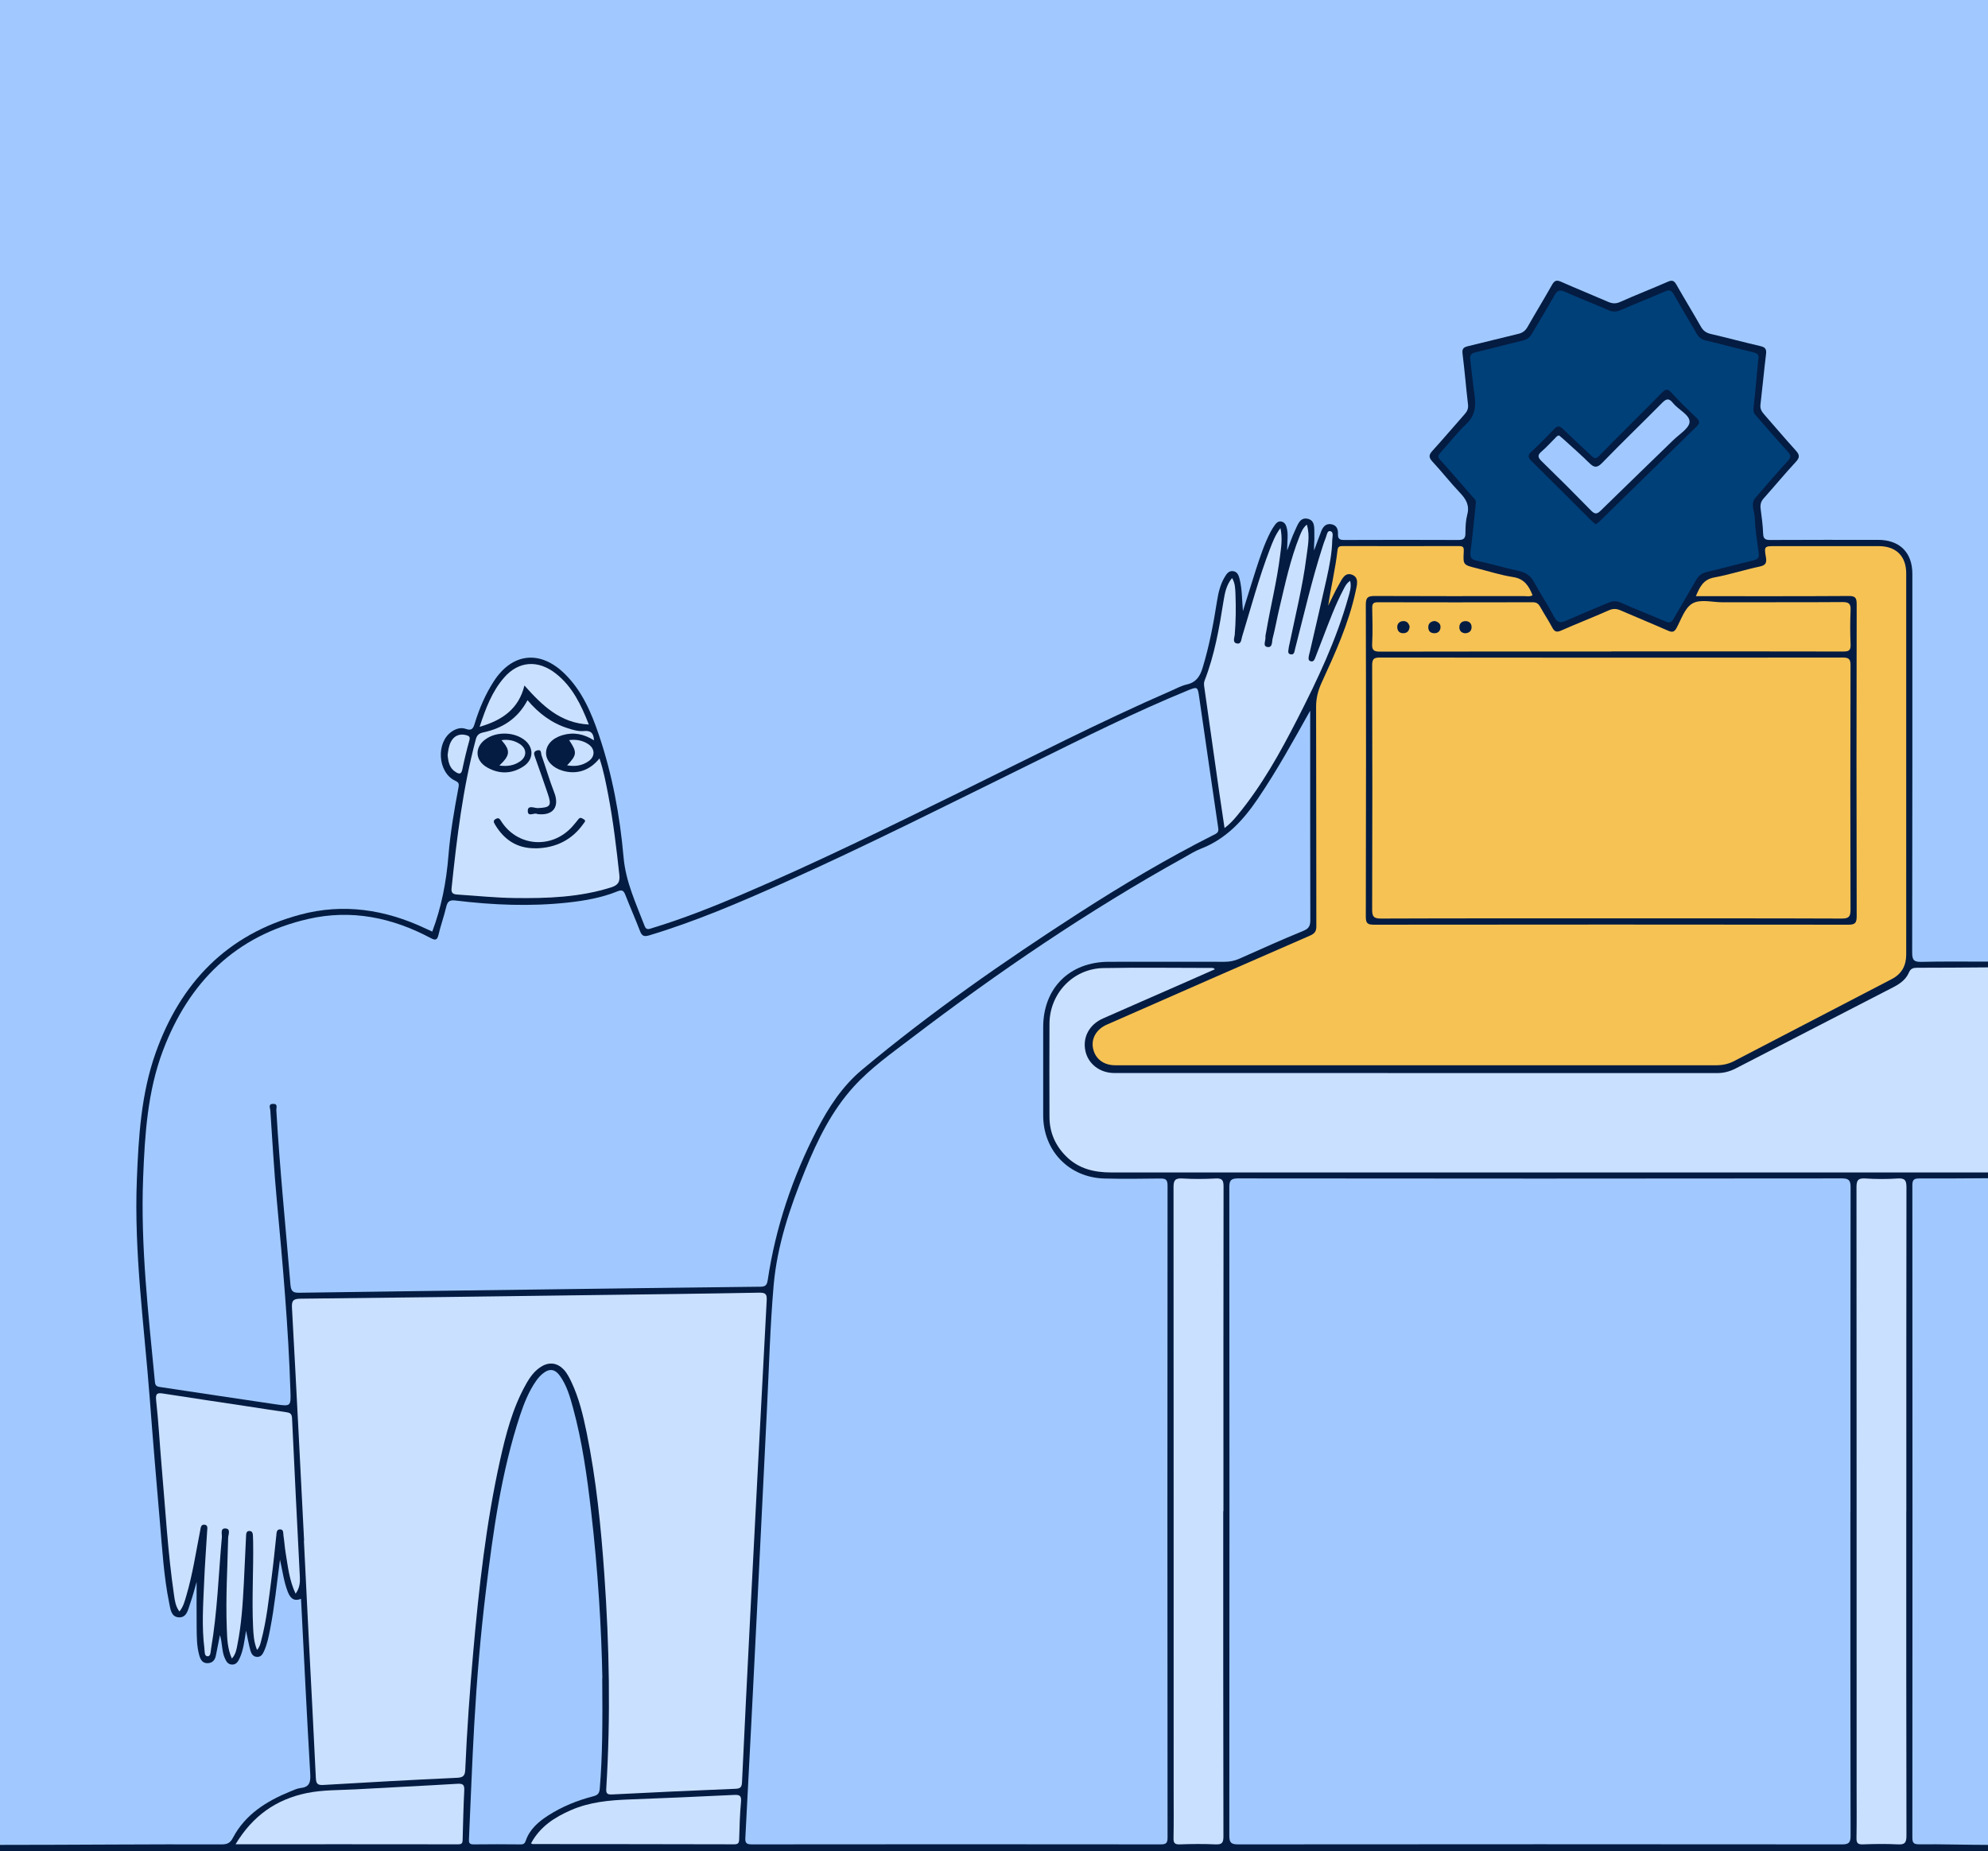 <svg viewBox="0 0 320 298" fill="none" xmlns="http://www.w3.org/2000/svg">
<g clip-path="url(#clip0_707_6056)">
<rect width="320" height="298" fill="#F6C254"/>
<path d="M0 297V0C105.713 0 214.287 0 320 0C320 50.979 320 104.021 320 155C320 155 319.25 155.194 318.739 155.204C315.488 155.264 312.247 155.284 308.996 155.204C307.825 155.174 307.495 154.765 307.405 153.567C307.365 152.987 307.385 152.408 307.385 151.819C307.385 132.246 307.385 112.673 307.385 93.091C307.385 92.342 307.465 91.593 307.275 90.854C306.755 88.837 305.014 87.438 302.913 87.418C297.251 87.379 291.588 87.418 285.926 87.398C283.745 87.398 283.625 87.279 283.355 85.152C282.825 80.927 282.835 80.938 285.556 77.692C286.466 76.603 287.437 75.575 288.367 74.516C289.067 73.718 289.007 73.138 288.327 72.379C286.847 70.752 285.446 69.044 283.975 67.396C283.195 66.517 282.925 65.619 283.055 64.44C283.315 62.134 283.535 59.817 283.755 57.5C283.835 56.661 283.545 56.282 282.765 56.092C280.624 55.553 278.493 54.964 276.342 54.504C274.752 54.165 273.651 53.346 272.901 51.918C271.97 50.15 270.86 48.492 269.89 46.745C269.399 45.866 268.859 45.746 267.959 46.126C265.808 47.035 263.657 47.933 261.516 48.852C260.366 49.341 259.295 49.341 258.155 48.822C256.114 47.883 253.993 47.114 251.952 46.176C251.002 45.736 250.422 45.916 249.912 46.815C248.911 48.592 247.801 50.3 246.83 52.097C246.12 53.416 245.11 54.145 243.659 54.454C241.508 54.934 239.377 55.533 237.236 56.032C236.316 56.242 235.946 56.651 236.056 57.67C236.316 59.977 236.516 62.293 236.766 64.61C236.876 65.639 236.646 66.468 235.966 67.246C234.415 69.044 232.865 70.832 231.294 72.609C230.744 73.228 230.734 73.668 231.284 74.307C232.825 76.104 234.385 77.892 235.956 79.669C236.636 80.448 236.936 81.277 236.756 82.306C236.586 83.284 236.576 84.293 236.436 85.281C236.156 87.229 236.016 87.398 233.985 87.409C228.783 87.418 223.571 87.409 218.369 87.409C217.868 87.409 217.368 87.398 216.868 87.409C215.758 87.418 215.007 87.039 214.917 85.811C214.887 85.411 214.727 85.072 214.287 84.992C213.797 84.902 213.517 85.201 213.287 85.581C212.916 86.19 212.746 86.889 212.486 87.538C212.266 88.078 212.216 89.016 211.456 88.847C210.846 88.707 211.096 87.858 211.126 87.289C211.176 86.46 211.286 85.631 210.966 84.832C210.836 84.522 210.796 84.153 210.405 84.073C209.965 83.983 209.735 84.303 209.495 84.602C208.885 85.361 208.675 86.32 208.275 87.189C208.015 87.758 207.974 88.767 207.194 88.597C206.544 88.457 206.774 87.538 206.854 86.929C206.924 86.42 206.824 85.941 206.694 85.451C206.604 85.122 206.524 84.782 206.124 84.722C205.724 84.662 205.513 84.962 205.343 85.242C204.513 86.55 203.963 87.988 203.453 89.436C202.532 92.062 201.702 94.718 200.892 97.385C200.742 97.884 200.641 98.673 200.061 98.623C199.341 98.563 199.471 97.734 199.451 97.185C199.411 96.026 199.471 94.858 199.171 93.72C199.041 93.24 199.011 92.651 198.401 92.561C197.83 92.481 197.68 93.041 197.47 93.43C196.36 95.407 196.29 97.644 195.91 99.801C195.419 102.547 194.799 105.254 193.949 107.91C193.529 109.238 192.708 110.067 191.388 110.576C186.456 112.474 181.694 114.79 176.922 117.047C169.359 120.622 161.946 124.507 154.403 128.122C148.88 130.768 143.448 133.564 137.896 136.151C127.602 140.964 117.338 145.827 106.523 149.422C106.283 149.502 106.053 149.582 105.813 149.652C104.222 150.131 103.762 149.902 103.052 148.434C101.151 144.549 100.161 140.455 99.691 136.141C98.86 128.611 97.44 121.182 94.278 114.221C93.138 111.715 91.727 109.328 89.336 107.78C85.685 105.423 82.573 106.122 80.093 109.668C78.692 111.675 77.832 113.912 77.001 116.169C76.431 117.716 76.311 117.836 74.67 117.776C73.77 117.746 73.06 118.086 72.479 118.745C70.899 120.552 71.169 123.708 73.16 125.066C74.16 125.745 74.37 126.494 74.17 127.593C73.24 132.576 72.639 137.599 72.149 142.652C71.929 144.959 71.009 147.156 70.289 149.362C69.938 150.421 69.138 150.241 68.348 149.892C66.177 148.933 63.966 148.074 61.635 147.585C51.351 145.418 42.487 148.234 34.834 155.234C27.951 161.526 24.74 169.574 23.48 178.602C22.529 185.412 22.289 192.263 22.549 199.103C22.769 204.985 23.209 210.857 23.91 216.709C24.31 220.084 24.46 223.49 24.75 226.875C25.15 231.459 25.48 236.052 25.89 240.636C26.191 244.061 26.471 247.496 26.761 250.921C26.961 253.358 27.191 255.805 27.801 258.181C27.971 258.84 28.061 259.789 28.872 259.839C29.692 259.889 29.862 258.97 30.112 258.321C30.492 257.353 30.703 256.334 31.003 255.335C31.083 255.056 31.133 254.766 31.283 254.516C31.433 254.267 31.623 253.977 31.953 254.067C32.203 254.137 32.253 254.437 32.283 254.696C32.303 254.946 32.253 255.196 32.253 255.445C32.223 258.441 32.243 261.427 32.243 264.423C32.243 265.142 32.443 265.821 32.633 266.49C32.753 266.919 33.003 267.259 33.504 267.229C33.934 267.209 34.134 266.909 34.274 266.52C34.554 265.731 34.664 264.912 34.824 264.093C34.884 263.774 34.974 263.354 35.334 263.304C35.785 263.244 35.935 263.694 36.045 264.033C36.305 264.862 36.255 265.771 36.615 266.58C36.775 266.939 36.885 267.439 37.405 267.429C37.895 267.429 38.096 266.999 38.245 266.62C38.656 265.611 38.856 264.553 39.036 263.484C39.096 263.125 39.156 262.635 39.566 262.585C40.086 262.525 40.156 263.065 40.296 263.434C40.517 264.023 40.446 264.672 40.706 265.252C40.857 265.591 40.967 266.001 41.417 266.021C41.917 266.04 42.117 265.661 42.257 265.242C42.897 263.384 43.218 261.467 43.498 259.539C43.808 257.442 44.108 255.355 44.318 253.248C44.358 252.839 44.448 252.429 44.568 252.03C44.658 251.73 44.718 251.311 45.148 251.341C45.478 251.361 45.569 251.7 45.669 251.97C45.919 252.679 45.999 253.428 46.189 254.147C46.379 254.876 46.589 255.585 46.909 256.264C47.089 256.644 47.269 257.013 47.789 257.033C48.65 257.073 48.88 257.662 48.94 258.391C49.17 261.247 49.3 264.103 49.44 266.959C49.68 271.802 49.93 276.646 50.19 281.499C50.27 283.027 50.23 284.565 50.361 286.103C50.48 287.381 50.17 287.81 48.91 288.19C46.549 288.909 44.308 289.847 42.297 291.315C40.496 292.634 38.956 294.181 37.895 296.149C37.455 296.968 36.795 297.357 35.885 297.387C35.554 297.387 35.214 297.407 34.884 297.407C23.97 297.407 13.065 297.407 2.151 297.407C1.421 297.407 0 297 0 297Z" fill="#A1C9FF"/>
<path d="M0 297C11.915 297 23.82 296.877 35.734 296.917C36.665 296.917 37.095 296.628 37.515 295.819C39.516 292.054 42.917 289.957 46.719 288.399C47.259 288.18 47.809 287.91 48.37 287.85C49.81 287.69 50.01 286.941 49.94 285.593C49.4 276.426 48.96 267.259 48.49 258.091C48.48 257.882 48.47 257.682 48.45 257.382C47.229 257.882 46.689 257.193 46.309 256.224C45.709 254.676 45.498 253.028 45.068 251.081C44.548 255.026 44.188 258.661 43.488 262.236C43.248 263.454 43.017 264.682 42.497 265.821C42.287 266.27 42.047 266.729 41.437 266.739C40.757 266.749 40.466 266.24 40.316 265.741C40.036 264.762 39.876 263.753 39.606 262.515C39.336 264.213 39.176 265.661 38.556 266.989C38.295 267.538 37.985 268.028 37.275 267.968C36.645 267.908 36.405 267.428 36.175 266.919C35.684 265.811 35.815 264.572 35.404 263.224C35.154 264.482 34.944 265.481 34.754 266.49C34.614 267.229 34.224 267.718 33.434 267.748C32.593 267.778 32.273 267.169 32.083 266.51C31.653 265.012 31.673 263.464 31.653 261.936C31.623 259.4 31.653 256.873 31.653 254.656C31.373 255.605 31.043 256.923 30.592 258.201C30.262 259.14 30.062 260.468 28.742 260.368C27.521 260.268 27.431 259.01 27.231 258.051C26.361 253.767 26.121 249.413 25.74 245.069C25.17 238.449 24.61 231.828 24.11 225.207C23.219 213.453 21.559 201.74 22.029 189.906C22.299 183.006 22.719 176.095 25.04 169.534C29.032 158.26 36.515 150.411 48.32 147.245C55.272 145.378 62.005 146.416 68.468 149.462C68.838 149.642 69.218 149.802 69.578 149.971C71.069 146.017 71.839 141.963 72.179 137.798C72.479 134.074 73.12 130.389 73.81 126.724C73.93 126.085 73.77 125.925 73.23 125.665C70.439 124.337 70.148 119.484 72.74 117.756C73.42 117.297 74.22 117.057 75.001 117.347C75.961 117.696 76.191 117.227 76.421 116.448C77.151 114.061 78.132 111.774 79.492 109.667C82.474 105.074 86.985 104.614 90.907 108.479C93.688 111.215 95.169 114.68 96.389 118.275C98.56 124.677 99.781 131.297 100.371 137.988C100.721 142.002 102.392 145.468 103.772 149.093C104.042 149.792 104.502 149.552 104.993 149.402C109.925 147.904 114.707 146.007 119.438 143.99C131.353 138.907 142.968 133.185 154.593 127.483C165.847 121.96 177.002 116.218 188.507 111.205C189.347 110.836 190.167 110.386 191.048 110.187C192.538 109.847 193.158 108.888 193.579 107.51C194.659 103.965 195.339 100.35 195.91 96.695C196.12 95.377 196.43 94.089 197.12 92.921C197.42 92.421 197.76 91.872 198.441 91.942C199.211 92.012 199.401 92.681 199.551 93.28C199.951 94.938 199.911 96.645 200.071 98.373C200.762 96.176 201.432 93.979 202.132 91.792C202.812 89.705 203.493 87.608 204.503 85.651C204.713 85.251 204.953 84.862 205.223 84.492C205.473 84.153 205.794 83.853 206.274 83.963C206.784 84.083 206.994 84.482 207.114 84.942C207.414 86.07 207.164 87.219 207.194 88.617C207.654 87.418 207.964 86.43 208.405 85.511C208.845 84.612 209.175 83.254 210.445 83.504C211.806 83.773 211.516 85.201 211.566 86.23C211.606 87.009 211.466 87.798 211.526 88.617C211.916 87.578 212.276 86.529 212.686 85.491C212.967 84.792 213.417 84.253 214.277 84.392C215.157 84.532 215.407 85.211 215.367 85.96C215.317 86.859 215.758 86.939 216.498 86.929C222.58 86.909 228.663 86.899 234.735 86.929C235.606 86.929 235.886 86.679 235.886 85.82C235.886 84.832 235.926 83.803 236.176 82.855C236.576 81.367 235.996 80.368 235.005 79.329C233.465 77.702 232.074 75.924 230.554 74.287C229.913 73.597 230.013 73.188 230.594 72.549C232.354 70.612 234.045 68.614 235.776 66.657C236.186 66.198 236.376 65.748 236.296 65.089C235.976 62.373 235.756 59.637 235.416 56.921C235.326 56.162 235.566 55.912 236.246 55.742C238.957 55.103 241.648 54.394 244.359 53.755C245.06 53.595 245.52 53.276 245.88 52.637C247.17 50.36 248.541 48.133 249.821 45.856C250.202 45.187 250.522 45.027 251.252 45.347C253.753 46.455 256.294 47.484 258.805 48.572C259.485 48.872 260.056 48.942 260.786 48.612C263.317 47.474 265.918 46.475 268.459 45.357C269.139 45.057 269.459 45.157 269.83 45.796C271.12 48.073 272.491 50.3 273.781 52.577C274.161 53.256 274.642 53.595 275.392 53.765C278.063 54.384 280.714 55.103 283.385 55.722C284.155 55.902 284.365 56.212 284.275 56.98C283.945 59.697 283.695 62.423 283.375 65.149C283.295 65.808 283.565 66.248 283.955 66.697C285.656 68.634 287.317 70.602 289.047 72.509C289.668 73.188 289.748 73.627 289.077 74.346C287.297 76.264 285.636 78.281 283.885 80.238C283.425 80.757 283.315 81.277 283.405 81.946C283.585 83.264 283.755 84.582 283.805 85.91C283.835 86.739 284.145 86.929 284.936 86.929C290.728 86.899 296.51 86.909 302.303 86.909C305.774 86.909 307.825 88.936 307.825 92.381C307.825 112.703 307.835 133.025 307.795 153.347C307.795 154.535 308.055 154.875 309.276 154.845C312.767 154.755 316.499 154.815 320 154.805V155.853C319.47 156.293 318.599 156.223 317.979 156.233C315.188 156.233 312.397 156.263 309.606 156.223C308.605 156.213 307.845 156.432 307.305 157.351C306.795 158.23 305.974 158.819 305.074 159.289C296.641 163.642 288.247 168.046 279.774 172.3C278.553 172.92 277.313 173.199 275.942 173.199C243.959 173.179 211.986 173.189 180.003 173.189C178.963 173.189 177.912 173.199 176.962 172.68C175.221 171.731 174.191 170.333 174.151 168.296C174.111 166.159 175.151 164.621 176.962 163.642C178.903 162.594 180.973 161.815 182.994 160.946C186.546 159.408 190.077 157.841 193.869 156.173C187.946 156.413 182.254 155.813 176.592 156.492C172.47 156.982 169.479 160.467 169.419 164.651C169.349 169.764 169.339 174.877 169.419 179.98C169.499 184.633 173.21 188.128 177.932 188.128C224.401 188.128 270.87 188.128 317.339 188.138C318.189 188.138 319.26 187.909 320 188.588V189.736C319.52 190.176 318.719 190.136 318.139 190.136C315.478 190.146 312.817 190.136 310.146 190.136C308.475 190.136 308.355 190.256 308.345 191.893C308.335 195.049 308.345 198.204 308.345 201.36C308.345 232.177 308.345 262.985 308.345 293.802C308.345 295.493 309.186 296.338 310.866 296.338C313.317 296.338 315.778 296.338 318.229 296.338C318.809 296.338 319.56 296.51 320 297V298C214.467 298 105.543 298 0 298V297Z" fill="#041C42"/>
<path d="M297.851 243.392C297.851 260.758 297.841 278.134 297.881 295.5C297.881 296.608 297.631 296.928 296.48 296.918C264.087 296.888 231.694 296.888 199.291 296.918C198.15 296.918 197.88 296.628 197.88 295.5C197.91 260.718 197.91 225.936 197.88 191.155C197.88 190.066 198.09 189.707 199.281 189.707C231.674 189.746 264.067 189.746 296.47 189.707C297.641 189.707 297.881 190.046 297.881 191.155C297.851 208.57 297.861 225.976 297.861 243.392H297.851Z" fill="#A1C9FF"/>
<path d="M210.895 114.371C210.895 114.73 210.895 115.09 210.895 115.449C210.895 126.334 210.885 137.229 210.915 148.114C210.915 149.023 210.705 149.482 209.795 149.851C206.344 151.269 202.932 152.797 199.521 154.325C198.731 154.675 197.97 154.834 197.12 154.834C190.917 154.814 184.715 154.834 178.502 154.834C172.18 154.834 167.918 159.069 167.918 165.36C167.918 170.093 167.918 174.837 167.918 179.57C167.918 185.282 172.12 189.606 177.842 189.726C180.793 189.796 183.754 189.766 186.716 189.726C187.586 189.716 187.936 189.846 187.936 190.854C187.906 225.846 187.906 260.837 187.936 295.829C187.936 296.717 187.696 296.917 186.836 296.917C164.887 296.897 142.948 296.887 120.999 296.917C120.069 296.917 119.929 296.628 119.979 295.789C120.629 283.506 121.259 271.223 121.869 258.95C122.41 248.205 122.92 237.46 123.46 226.705C123.79 220.104 123.96 213.493 124.53 206.922C125.091 200.481 127.171 194.36 129.602 188.388C131.583 183.525 133.874 178.821 137.456 174.897C140.157 171.931 143.438 169.614 146.609 167.197C160.605 156.532 175.121 146.636 190.527 138.088C191.438 137.588 192.318 137.009 193.278 136.64C197.35 135.072 200.111 132.066 202.482 128.561C205.563 124.017 208.204 119.224 210.915 114.371H210.895Z" fill="#A1C9FF"/>
<path d="M85.055 207.612C72.82 207.772 60.585 207.931 48.34 208.111C47.419 208.121 46.859 208.101 46.759 206.893C45.979 197.496 45.029 188.119 44.478 178.712C44.458 178.342 44.778 177.693 43.968 177.703C43.138 177.703 43.478 178.362 43.508 178.712C43.838 183.555 44.108 188.408 44.558 193.252C45.509 203.467 46.419 213.683 46.749 223.939C46.829 226.386 46.839 226.436 44.328 226.066C38.156 225.167 31.993 224.219 25.831 223.3C25.36 223.23 25 223.16 24.94 222.511C23.89 211.556 22.609 200.611 23.04 189.577C23.31 182.646 23.75 175.686 26.231 169.125C30.393 158.12 37.916 150.611 49.64 147.935C56.543 146.357 63.106 147.705 69.298 151C70.089 151.42 70.379 151.37 70.589 150.461C70.939 148.973 71.469 147.515 71.819 146.027C72.029 145.148 72.33 144.849 73.32 144.969C79.362 145.708 85.425 145.957 91.497 145.288C94.189 144.989 96.85 144.519 99.371 143.501C100.081 143.211 100.371 143.331 100.641 144.02C101.411 145.987 102.262 147.925 103.022 149.892C103.322 150.671 103.652 150.831 104.503 150.581C111.876 148.364 118.929 145.348 125.941 142.213C139.587 136.101 152.922 129.36 166.328 122.77C174.511 118.735 182.674 114.641 191.128 111.176C192.738 110.517 192.779 110.527 193.019 112.164C194.049 119.224 195.049 126.295 196.1 133.345C196.2 134.044 195.8 134.184 195.35 134.413C187.887 138.178 180.714 142.442 173.691 146.966C161.596 154.765 149.801 162.984 138.747 172.221C135.565 174.877 133.354 178.302 131.474 181.937C127.552 189.547 124.851 197.576 123.58 206.054C123.46 206.843 123.25 207.142 122.39 207.142C109.945 207.272 97.5 207.452 85.055 207.612C85.055 207.612 85.055 207.602 85.055 207.592V207.612Z" fill="#A1C9FF"/>
<path d="M48.95 248.046C48.31 235.563 47.69 223.07 46.999 210.588C46.929 209.399 47.169 209.08 48.4 209.07C64.006 208.91 79.613 208.7 95.219 208.491C104.213 208.371 113.196 208.271 122.19 208.101C123.28 208.081 123.47 208.371 123.41 209.389C122.5 226.436 121.62 243.482 120.739 260.528C120.289 269.326 119.849 278.114 119.439 286.912C119.399 287.711 119.179 287.94 118.378 287.97C111.766 288.24 105.153 288.539 98.55 288.879C97.71 288.919 97.53 288.719 97.59 287.87C98.3 276.406 98.08 264.952 97.28 253.508C96.74 245.839 95.979 238.209 94.439 230.67C93.868 227.874 93.208 225.087 91.978 222.481C91.637 221.772 91.287 221.063 90.737 220.474C89.757 219.435 88.486 219.216 87.246 219.935C86.045 220.624 85.285 221.722 84.635 222.891C82.484 226.735 81.403 230.969 80.463 235.213C78.232 245.319 77.091 255.585 76.181 265.881C75.621 272.212 75.161 278.543 74.891 284.894C74.851 285.923 74.501 286.163 73.51 286.203C66.357 286.532 59.214 286.922 52.061 287.351C51.101 287.411 50.891 287.141 50.841 286.243C50.491 278.813 50.091 271.393 49.71 263.963C49.44 258.651 49.18 253.348 48.92 248.036L48.95 248.046Z" fill="#CAE0FF"/>
<path d="M213.787 97.544C214.237 94.499 214.957 91.553 215.298 88.547C215.358 87.988 215.638 87.908 216.118 87.908C222.36 87.918 228.613 87.928 234.856 87.908C235.576 87.908 235.646 88.167 235.616 88.776C235.496 90.933 235.516 90.933 237.637 91.463C239.607 91.952 241.568 92.591 243.569 92.901C245.39 93.18 246.11 94.359 246.69 95.837C246.22 96.086 245.75 95.966 245.31 95.966C237.317 95.966 229.313 95.987 221.32 95.947C220.25 95.947 219.849 96.116 219.849 97.335C219.899 114.081 219.889 130.828 219.849 147.585C219.849 148.643 220.14 148.863 221.16 148.863C246.6 148.833 272.051 148.833 297.491 148.863C298.571 148.863 298.862 148.623 298.862 147.515C298.822 130.768 298.822 114.021 298.862 97.265C298.862 96.256 298.651 95.937 297.581 95.947C289.878 95.996 282.175 95.977 274.472 95.977C274.021 95.977 273.561 95.977 272.981 95.977C273.601 94.489 274.172 93.28 275.942 92.961C278.393 92.511 280.774 91.732 283.215 91.213C284.166 91.013 284.416 90.674 284.256 89.725C283.946 87.928 284.006 87.918 285.786 87.918C291.329 87.918 296.861 87.918 302.403 87.918C305.204 87.918 306.835 89.525 306.835 92.312C306.835 112.763 306.835 133.205 306.835 153.656C306.835 155.454 306.114 156.782 304.524 157.611C296.05 162.025 287.577 166.429 279.104 170.833C278.203 171.302 277.243 171.492 276.212 171.492C243.979 171.492 211.746 171.492 179.513 171.492C177.652 171.492 176.312 170.473 175.952 168.815C175.601 167.228 176.462 165.69 178.163 164.951C189.067 160.157 199.961 155.364 210.886 150.611C211.676 150.261 211.896 149.882 211.886 149.063C211.856 137.299 211.886 125.535 211.846 113.782C211.846 112.414 212.146 111.205 212.707 109.967C214.897 105.184 217.098 100.39 218.209 95.198C218.409 94.249 218.819 92.991 217.659 92.531C216.448 92.052 215.978 93.32 215.498 94.149C214.857 95.248 214.337 96.426 213.767 97.564L213.787 97.544Z" fill="#F6C254"/>
<path d="M259.375 147.844C247.01 147.844 234.635 147.825 222.27 147.874C221.09 147.874 220.87 147.525 220.87 146.426C220.91 133.335 220.91 120.243 220.87 107.151C220.87 106.132 221.08 105.843 222.14 105.853C246.96 105.883 271.78 105.883 296.6 105.853C297.661 105.853 297.881 106.142 297.871 107.151C297.831 120.243 297.831 133.335 297.871 146.426C297.871 147.525 297.651 147.874 296.47 147.874C284.105 147.825 271.73 147.844 259.365 147.844H259.375Z" fill="#F6C254"/>
<path d="M320 155.734C319.99 166.729 320 188.748 320 188.748C273.031 188.748 225.852 188.738 178.883 188.748C176.101 188.748 173.62 188.159 171.6 186.142C169.839 184.384 168.929 182.257 168.929 179.781C168.909 174.797 168.909 169.804 168.929 164.821C168.949 159.928 172.73 155.934 177.612 155.844C183.484 155.734 189.357 155.824 195.229 155.824C195.289 155.824 195.349 155.894 195.569 156.033C193.569 156.922 191.658 157.761 189.747 158.6C185.685 160.387 181.614 162.155 177.552 163.952C175.331 164.931 174.241 166.988 174.711 169.185C175.161 171.282 177.042 172.74 179.363 172.74C211.716 172.74 244.079 172.74 276.432 172.75C277.503 172.75 278.463 172.481 279.413 171.991C287.857 167.627 296.32 163.273 304.774 158.919C305.834 158.37 306.785 157.691 307.265 156.573C307.545 155.914 307.955 155.794 308.605 155.794C312.347 155.794 316.258 155.764 320 155.734Z" fill="#CAE0FF"/>
<path d="M283.035 57.7C282.785 60.336 282.564 62.972 282.264 65.599C282.204 66.108 282.244 66.448 282.584 66.827C284.315 68.784 286.006 70.781 287.767 72.709C288.317 73.308 288.287 73.647 287.747 74.237C285.986 76.164 284.275 78.141 282.574 80.129C281.714 81.127 282.424 82.285 282.454 83.334C282.514 85.271 282.865 87.189 283.095 89.116C283.175 89.775 282.885 90.055 282.224 90.215C279.723 90.804 277.242 91.493 274.731 92.072C273.921 92.262 273.421 92.661 273.021 93.36C271.83 95.447 270.59 97.514 269.399 99.602C269.079 100.171 268.769 100.34 268.109 100.051C265.748 99.022 263.337 98.114 260.986 97.055C260.215 96.706 259.595 96.716 258.865 97.035C256.614 98.004 254.343 98.912 252.102 99.921C251.162 100.35 250.651 100.221 250.141 99.262C249.141 97.355 247.93 95.557 246.9 93.66C246.33 92.611 245.529 92.132 244.389 91.892C242.158 91.413 239.967 90.754 237.736 90.274C236.756 90.065 236.596 89.645 236.716 88.717C237.056 86.14 237.286 83.544 237.566 80.957C237.616 80.458 237.246 80.218 236.986 79.919C235.265 77.951 233.565 75.964 231.814 74.027C231.334 73.498 231.554 73.198 231.934 72.789C233.304 71.291 234.545 69.653 236.016 68.265C237.456 66.907 237.606 65.359 237.346 63.581C237.076 61.664 236.886 59.727 236.656 57.8C236.576 57.13 236.886 56.861 237.536 56.711C240.037 56.122 242.518 55.433 245.029 54.854C245.749 54.684 246.21 54.364 246.57 53.745C247.78 51.668 249.061 49.621 250.231 47.524C250.671 46.735 251.062 46.605 251.892 46.974C254.203 48.003 256.574 48.902 258.895 49.93C259.615 50.25 260.185 50.22 260.896 49.91C263.257 48.882 265.658 47.953 268.008 46.915C268.789 46.565 269.109 46.815 269.469 47.464C270.65 49.561 271.89 51.618 273.101 53.705C273.451 54.314 273.921 54.664 274.641 54.834C277.182 55.423 279.713 56.122 282.254 56.731C282.835 56.871 283.165 57.09 283.045 57.71L283.035 57.7Z" fill="#004079"/>
<path d="M320 189.676C320 214.871 320 240.305 320 265.5C320 276.045 320.01 286.455 320 297C316.379 297 312.567 296.867 308.945 296.907C308.105 296.907 307.825 296.748 307.825 295.839C307.855 260.827 307.845 225.806 307.825 190.795C307.825 189.886 308.125 189.706 308.965 189.716C312.587 189.736 316.389 189.696 320 189.676Z" fill="#A1C9FF"/>
<path d="M96.94 270.155C97 277.345 96.98 282.658 96.54 287.97C96.47 288.759 96.169 288.999 95.479 289.179C92.928 289.838 90.507 290.816 88.286 292.235C86.696 293.253 85.265 294.461 84.625 296.339C84.485 296.748 84.295 296.918 83.835 296.918C81.293 296.898 78.752 296.878 76.211 296.918C75.421 296.928 75.471 296.509 75.491 295.979C75.771 289.838 75.991 283.696 76.341 277.555C76.752 270.345 77.352 263.135 78.232 255.965C79.393 246.448 80.703 236.951 83.725 227.804C84.365 225.877 85.125 223.979 86.296 222.302C86.606 221.862 86.966 221.443 87.386 221.113C88.446 220.254 89.337 220.384 90.137 221.503C91.237 223.051 91.748 224.848 92.238 226.646C93.728 232.108 94.499 237.7 95.149 243.302C96.26 252.839 96.82 262.416 96.96 270.145L96.94 270.155Z" fill="#A1C9FF"/>
<path d="M306.844 243.272C306.844 260.688 306.834 278.094 306.874 295.509C306.874 296.638 306.614 296.987 305.464 296.917C303.593 296.818 301.712 296.847 299.842 296.917C298.991 296.947 298.821 296.658 298.831 295.869C298.881 293.173 298.851 290.466 298.851 287.77C298.851 255.565 298.851 223.36 298.831 191.154C298.831 190.046 299.051 189.636 300.242 189.716C301.983 189.826 303.743 189.836 305.484 189.716C306.694 189.636 306.874 190.096 306.874 191.174C306.844 207.791 306.854 224.418 306.854 241.045V243.292L306.844 243.272Z" fill="#CAE0FF"/>
<path d="M196.9 243.272C196.9 260.728 196.89 278.174 196.93 295.63C196.93 296.658 196.7 296.968 195.65 296.918C193.739 296.828 191.818 296.848 189.907 296.918C189.057 296.948 188.877 296.658 188.897 295.869C188.947 293.373 188.917 290.886 188.917 288.39C188.917 255.975 188.917 223.56 188.897 191.155C188.897 190.056 189.117 189.637 190.308 189.717C192.088 189.826 193.889 189.816 195.68 189.717C196.78 189.657 196.95 190.046 196.95 191.045C196.92 207.582 196.93 224.119 196.93 240.666V243.282L196.9 243.272Z" fill="#CAE0FF"/>
<path d="M47.579 256.554C46.559 254.397 46.349 252.2 45.989 250.053C45.828 249.114 45.778 248.155 45.628 247.217C45.568 246.817 45.688 246.158 45.018 246.208C44.508 246.238 44.518 246.777 44.478 247.197C44.238 249.424 44.018 251.65 43.728 253.877C43.277 257.333 42.927 260.798 42.027 264.183C41.907 264.652 41.807 265.132 41.377 265.611C40.856 264.353 40.796 263.124 40.736 261.906C40.526 257.343 40.816 252.769 40.746 248.205C40.746 247.916 40.726 247.626 40.716 247.336C40.696 246.957 40.686 246.508 40.206 246.468C39.586 246.428 39.626 246.987 39.606 247.356C39.466 249.883 39.386 252.419 39.246 254.946C39.076 258.221 38.866 261.497 38.225 264.712C38.075 265.471 37.985 266.27 37.325 266.999C36.595 265.391 36.565 263.744 36.505 262.126C36.315 257.263 36.615 252.409 36.725 247.556C36.735 247.057 37.215 246.088 36.255 246.058C35.434 246.028 35.754 246.957 35.714 247.466C35.174 253.458 34.994 259.48 33.974 265.431C33.894 265.891 33.934 266.65 33.423 266.64C32.863 266.63 32.963 265.861 32.903 265.391C32.453 261.866 32.703 258.341 32.853 254.816C32.963 252.04 33.183 249.264 33.343 246.488C33.363 246.088 33.513 245.539 32.953 245.459C32.323 245.369 32.313 245.948 32.223 246.398C31.533 249.893 31.012 253.428 30.002 256.853C29.742 257.722 29.542 258.621 28.881 259.43C28.261 258.611 28.141 257.682 28.011 256.783C27.001 249.883 26.621 242.913 26.01 235.962C25.7 232.447 25.52 228.922 25.13 225.417C25 224.238 25.41 224.209 26.311 224.348C30.782 225.047 35.264 225.706 39.736 226.385C41.827 226.705 43.928 227.035 46.019 227.334C46.599 227.414 46.969 227.524 47.009 228.283C47.399 236.831 47.839 245.369 48.269 253.917C48.309 254.796 48.229 255.655 47.579 256.564V256.554Z" fill="#CAE0FF"/>
<path d="M84.905 112.713C86.695 114.83 88.786 116.408 91.397 117.237C92.238 117.507 93.108 117.766 93.958 117.686C95.069 117.577 95.559 117.986 95.609 119.184C93.998 118.156 92.318 117.816 90.517 118.356C88.856 118.855 87.866 119.953 87.896 121.281C87.926 122.51 88.966 123.598 90.537 124.068C92.818 124.737 94.909 124.068 96.499 122.09C97.16 124.068 97.53 126.035 97.91 128.002C98.72 132.246 99.221 136.53 99.691 140.814C99.811 141.943 99.541 142.482 98.38 142.852C93.298 144.459 88.086 144.639 82.834 144.569C79.753 144.529 76.691 144.21 73.62 144.01C72.89 143.96 72.6 143.76 72.69 142.961C73.53 134.913 74.501 126.894 76.581 119.045C76.771 118.316 77.121 118.056 77.792 117.906C80.893 117.247 83.354 115.669 84.915 112.713H84.905Z" fill="#CAE0FF"/>
<path d="M259.376 104.884C246.971 104.884 234.575 104.874 222.17 104.904C221.15 104.904 220.81 104.695 220.87 103.626C220.97 101.719 220.92 99.801 220.88 97.894C220.87 97.215 221.03 96.955 221.77 96.955C230.094 96.975 238.417 96.975 246.74 96.955C247.331 96.955 247.641 97.195 247.911 97.674C248.531 98.803 249.251 99.871 249.852 101.01C250.212 101.689 250.542 101.839 251.292 101.509C253.833 100.381 256.424 99.382 258.965 98.254C259.646 97.954 260.186 97.974 260.836 98.254C263.387 99.362 265.958 100.41 268.499 101.529C269.14 101.809 269.49 101.789 269.86 101.11C270.61 99.731 271.17 97.924 272.361 97.185C273.661 96.386 275.602 96.965 277.253 96.955C283.705 96.935 290.158 96.975 296.601 96.925C297.671 96.925 297.921 97.245 297.881 98.254C297.801 100.081 297.801 101.908 297.881 103.736C297.921 104.695 297.621 104.884 296.711 104.884C284.266 104.854 271.821 104.864 259.376 104.864V104.884Z" fill="#F6C254"/>
<path d="M198.311 93.031C198.841 93.909 198.831 94.828 198.871 95.707C198.951 97.864 198.931 100.031 198.751 102.188C198.711 102.667 198.351 103.426 199.081 103.586C199.811 103.746 199.791 102.947 199.941 102.468C201.382 97.754 202.643 92.981 204.423 88.367C204.843 87.289 205.234 86.19 206.104 85.012C206.464 86.64 206.224 88.048 206.054 89.426C205.544 93.55 204.523 97.574 203.823 101.669C203.763 101.998 203.673 102.328 203.693 102.647C203.723 103.177 203.233 104.025 203.993 104.155C204.873 104.305 204.713 103.286 204.853 102.767C205.284 101.12 205.564 99.442 205.964 97.794C206.884 93.919 207.705 90.025 209.195 86.31C209.455 85.671 209.695 85.002 210.356 84.453C210.906 86.28 210.496 87.998 210.286 89.685C209.685 94.419 208.515 99.052 207.555 103.716C207.515 103.916 207.444 104.125 207.434 104.325C207.414 104.705 207.164 105.254 207.775 105.344C208.345 105.434 208.355 104.884 208.455 104.495C209.885 98.963 211.156 93.37 212.917 87.928C213.057 87.498 213.197 87.059 213.377 86.64C213.567 86.21 213.607 85.391 214.127 85.511C214.727 85.641 214.457 86.43 214.447 86.919C214.407 89.006 214.007 91.043 213.557 93.071C212.677 97.035 211.746 100.99 210.836 104.954C210.776 105.194 210.696 105.434 210.666 105.683C210.626 105.963 210.556 106.292 210.916 106.432C211.326 106.592 211.526 106.332 211.666 105.993C212.086 104.914 212.497 103.826 212.917 102.747C213.947 100.081 214.928 97.395 216.268 94.858C216.518 94.389 216.738 93.889 217.328 93.51C217.569 94.479 217.268 95.338 217.028 96.166C215.108 103.027 212.066 109.428 208.835 115.749C206.054 121.182 203.093 126.514 199.181 131.248C198.601 131.947 198.001 132.636 197.11 133.305C196.81 131.318 196.53 129.45 196.26 127.583C195.46 121.951 194.669 116.318 193.859 110.686C193.809 110.317 193.749 109.967 193.889 109.588C195.5 105.463 196.25 101.139 196.94 96.796C197.15 95.507 197.38 94.179 198.331 93.041L198.311 93.031Z" fill="#CAE0FF"/>
<path d="M37.925 296.888C40.666 292.334 44.438 289.678 49.37 288.659C51.951 288.13 54.582 288.2 57.203 288.06C62.685 287.75 68.178 287.491 73.65 287.161C74.55 287.111 74.77 287.351 74.73 288.23C74.6 290.846 74.54 293.452 74.47 296.069C74.46 296.578 74.46 296.908 73.77 296.908C61.905 296.888 50.05 296.898 37.925 296.898V296.888Z" fill="#CAE0FF"/>
<path d="M85.475 296.758C86.935 294.041 89.276 292.553 91.907 291.405C94.898 290.097 98.07 289.807 101.281 289.687C106.893 289.478 112.506 289.228 118.108 288.958C118.988 288.918 119.368 288.998 119.278 290.047C119.088 292.074 119.038 294.111 118.978 296.138C118.958 296.718 118.788 296.907 118.188 296.907C107.374 296.877 96.549 296.877 85.735 296.867C85.695 296.867 85.665 296.838 85.475 296.758Z" fill="#CAE0FF"/>
<path d="M94.778 116.638C90.116 116.398 87.255 113.532 84.414 110.357C83.494 114.131 80.843 115.959 77.201 117.007C78.182 114.031 79.202 111.295 81.173 109.048C83.484 106.412 86.615 106.172 89.506 108.459C92.127 110.536 93.538 113.432 94.778 116.638Z" fill="#CAE0FF"/>
<path d="M72.049 121.611C72.129 120.902 72.219 120.153 72.549 119.474C73.05 118.455 73.96 118.056 75.04 118.345C75.511 118.475 75.711 118.615 75.551 119.204C75.111 120.752 74.74 122.33 74.41 123.908C74.25 124.667 73.9 124.627 73.38 124.307C72.369 123.698 72.159 122.699 72.059 121.601L72.049 121.611Z" fill="#CAE0FF"/>
<path d="M91.277 123.219C92.888 121.521 92.918 121.102 91.608 119.144C92.718 119.005 93.758 119.174 94.689 119.794C95.799 120.543 95.829 121.791 94.729 122.55C93.718 123.259 92.568 123.439 91.277 123.209V123.219Z" fill="#CAE0FF"/>
<path d="M256.844 84.403C256.574 84.173 256.344 84.003 256.144 83.803C252.933 80.608 249.741 77.392 246.51 74.217C245.94 73.648 245.88 73.288 246.5 72.719C247.74 71.56 248.951 70.352 250.121 69.114C250.672 68.525 251.042 68.505 251.632 69.094C253.103 70.552 254.653 71.93 256.154 73.368C256.614 73.807 256.864 73.947 257.424 73.368C260.766 69.953 264.177 66.607 267.528 63.202C268.139 62.573 268.459 62.573 269.059 63.232C270.34 64.65 271.73 65.968 273.101 67.296C273.591 67.776 273.651 68.115 273.131 68.624C267.899 73.727 262.676 78.85 257.454 83.953C257.284 84.123 257.074 84.243 256.854 84.403H256.844Z" fill="#041C42"/>
<path d="M81.173 118.096C82.273 118.096 83.314 118.365 84.234 118.984C85.965 120.163 85.995 122.26 84.234 123.398C82.363 124.607 80.383 124.647 78.452 123.568C76.331 122.38 76.351 120.073 78.452 118.815C79.292 118.315 80.213 118.106 81.183 118.096H81.173Z" fill="#041C42"/>
<path d="M86.175 136.56C83.234 136.59 81.143 135.202 79.672 132.726C79.462 132.366 79.332 132.087 79.822 131.827C80.292 131.577 80.442 131.847 80.662 132.186C83.254 136.291 88.766 136.74 92.077 133.115C92.437 132.716 92.777 132.296 93.108 131.877C93.418 131.477 93.708 131.747 93.968 131.897C94.378 132.126 94.098 132.346 93.928 132.586C92.127 135.172 89.466 136.54 86.165 136.57L86.175 136.56Z" fill="#041C42"/>
<path d="M86.475 131.048C86.075 130.728 84.925 131.647 84.955 130.509C84.975 129.55 86.025 130.109 86.575 130.089C88.586 130.009 88.836 129.71 88.176 127.782C87.506 125.835 86.845 123.878 86.135 121.94C85.945 121.411 85.795 120.972 86.505 120.792C87.196 120.622 87.055 121.271 87.156 121.561C87.856 123.538 88.426 125.575 89.196 127.533C90.097 129.8 89.116 131.387 86.465 131.048H86.475Z" fill="#041C42"/>
<path d="M235.865 101.948C235.235 101.908 234.915 101.549 234.905 100.99C234.905 100.34 235.315 99.981 235.935 99.991C236.495 100.001 236.875 100.37 236.875 100.95C236.875 101.609 236.465 101.898 235.865 101.948Z" fill="#041C42"/>
<path d="M230.934 99.971C231.544 100.111 231.944 100.44 231.864 101.089C231.794 101.668 231.394 101.958 230.824 101.938C230.154 101.908 229.854 101.479 229.914 100.849C229.964 100.27 230.394 100.021 230.934 99.971Z" fill="#041C42"/>
<path d="M226.901 100.88C226.841 101.579 226.501 101.938 225.861 101.938C225.251 101.938 224.941 101.559 224.911 100.999C224.881 100.41 225.261 100.041 225.801 99.991C226.431 99.931 226.781 100.33 226.901 100.88Z" fill="#041C42"/>
<path d="M250.992 70.123C251.172 70.282 251.392 70.462 251.612 70.652C253.023 71.94 254.464 73.198 255.824 74.537C256.564 75.265 257.035 75.395 257.875 74.537C261.026 71.281 264.298 68.145 267.479 64.92C268.169 64.221 268.599 64.001 269.29 64.88C270.16 65.968 272.011 66.777 271.961 67.936C271.911 68.954 270.27 69.933 269.3 70.891C265.428 74.666 261.526 78.401 257.675 82.186C257.065 82.785 256.724 82.825 256.104 82.186C253.493 79.51 250.842 76.863 248.161 74.257C247.571 73.678 247.411 73.298 248.121 72.699C248.911 72.03 249.602 71.241 250.342 70.512C250.512 70.342 250.642 70.103 251.002 70.113L250.992 70.123Z" fill="#A1C9FF"/>
<path d="M80.383 123.239C82.144 121.571 82.194 120.832 80.723 119.154C81.813 118.994 82.804 119.204 83.694 119.793C84.815 120.542 84.835 121.781 83.734 122.56C82.754 123.249 81.643 123.418 80.383 123.239Z" fill="#CAE0FF"/>
</g>
<defs>
<clipPath id="clip0_707_6056">
<rect width="320" height="298" fill="white"/>
</clipPath>
</defs>
</svg>
